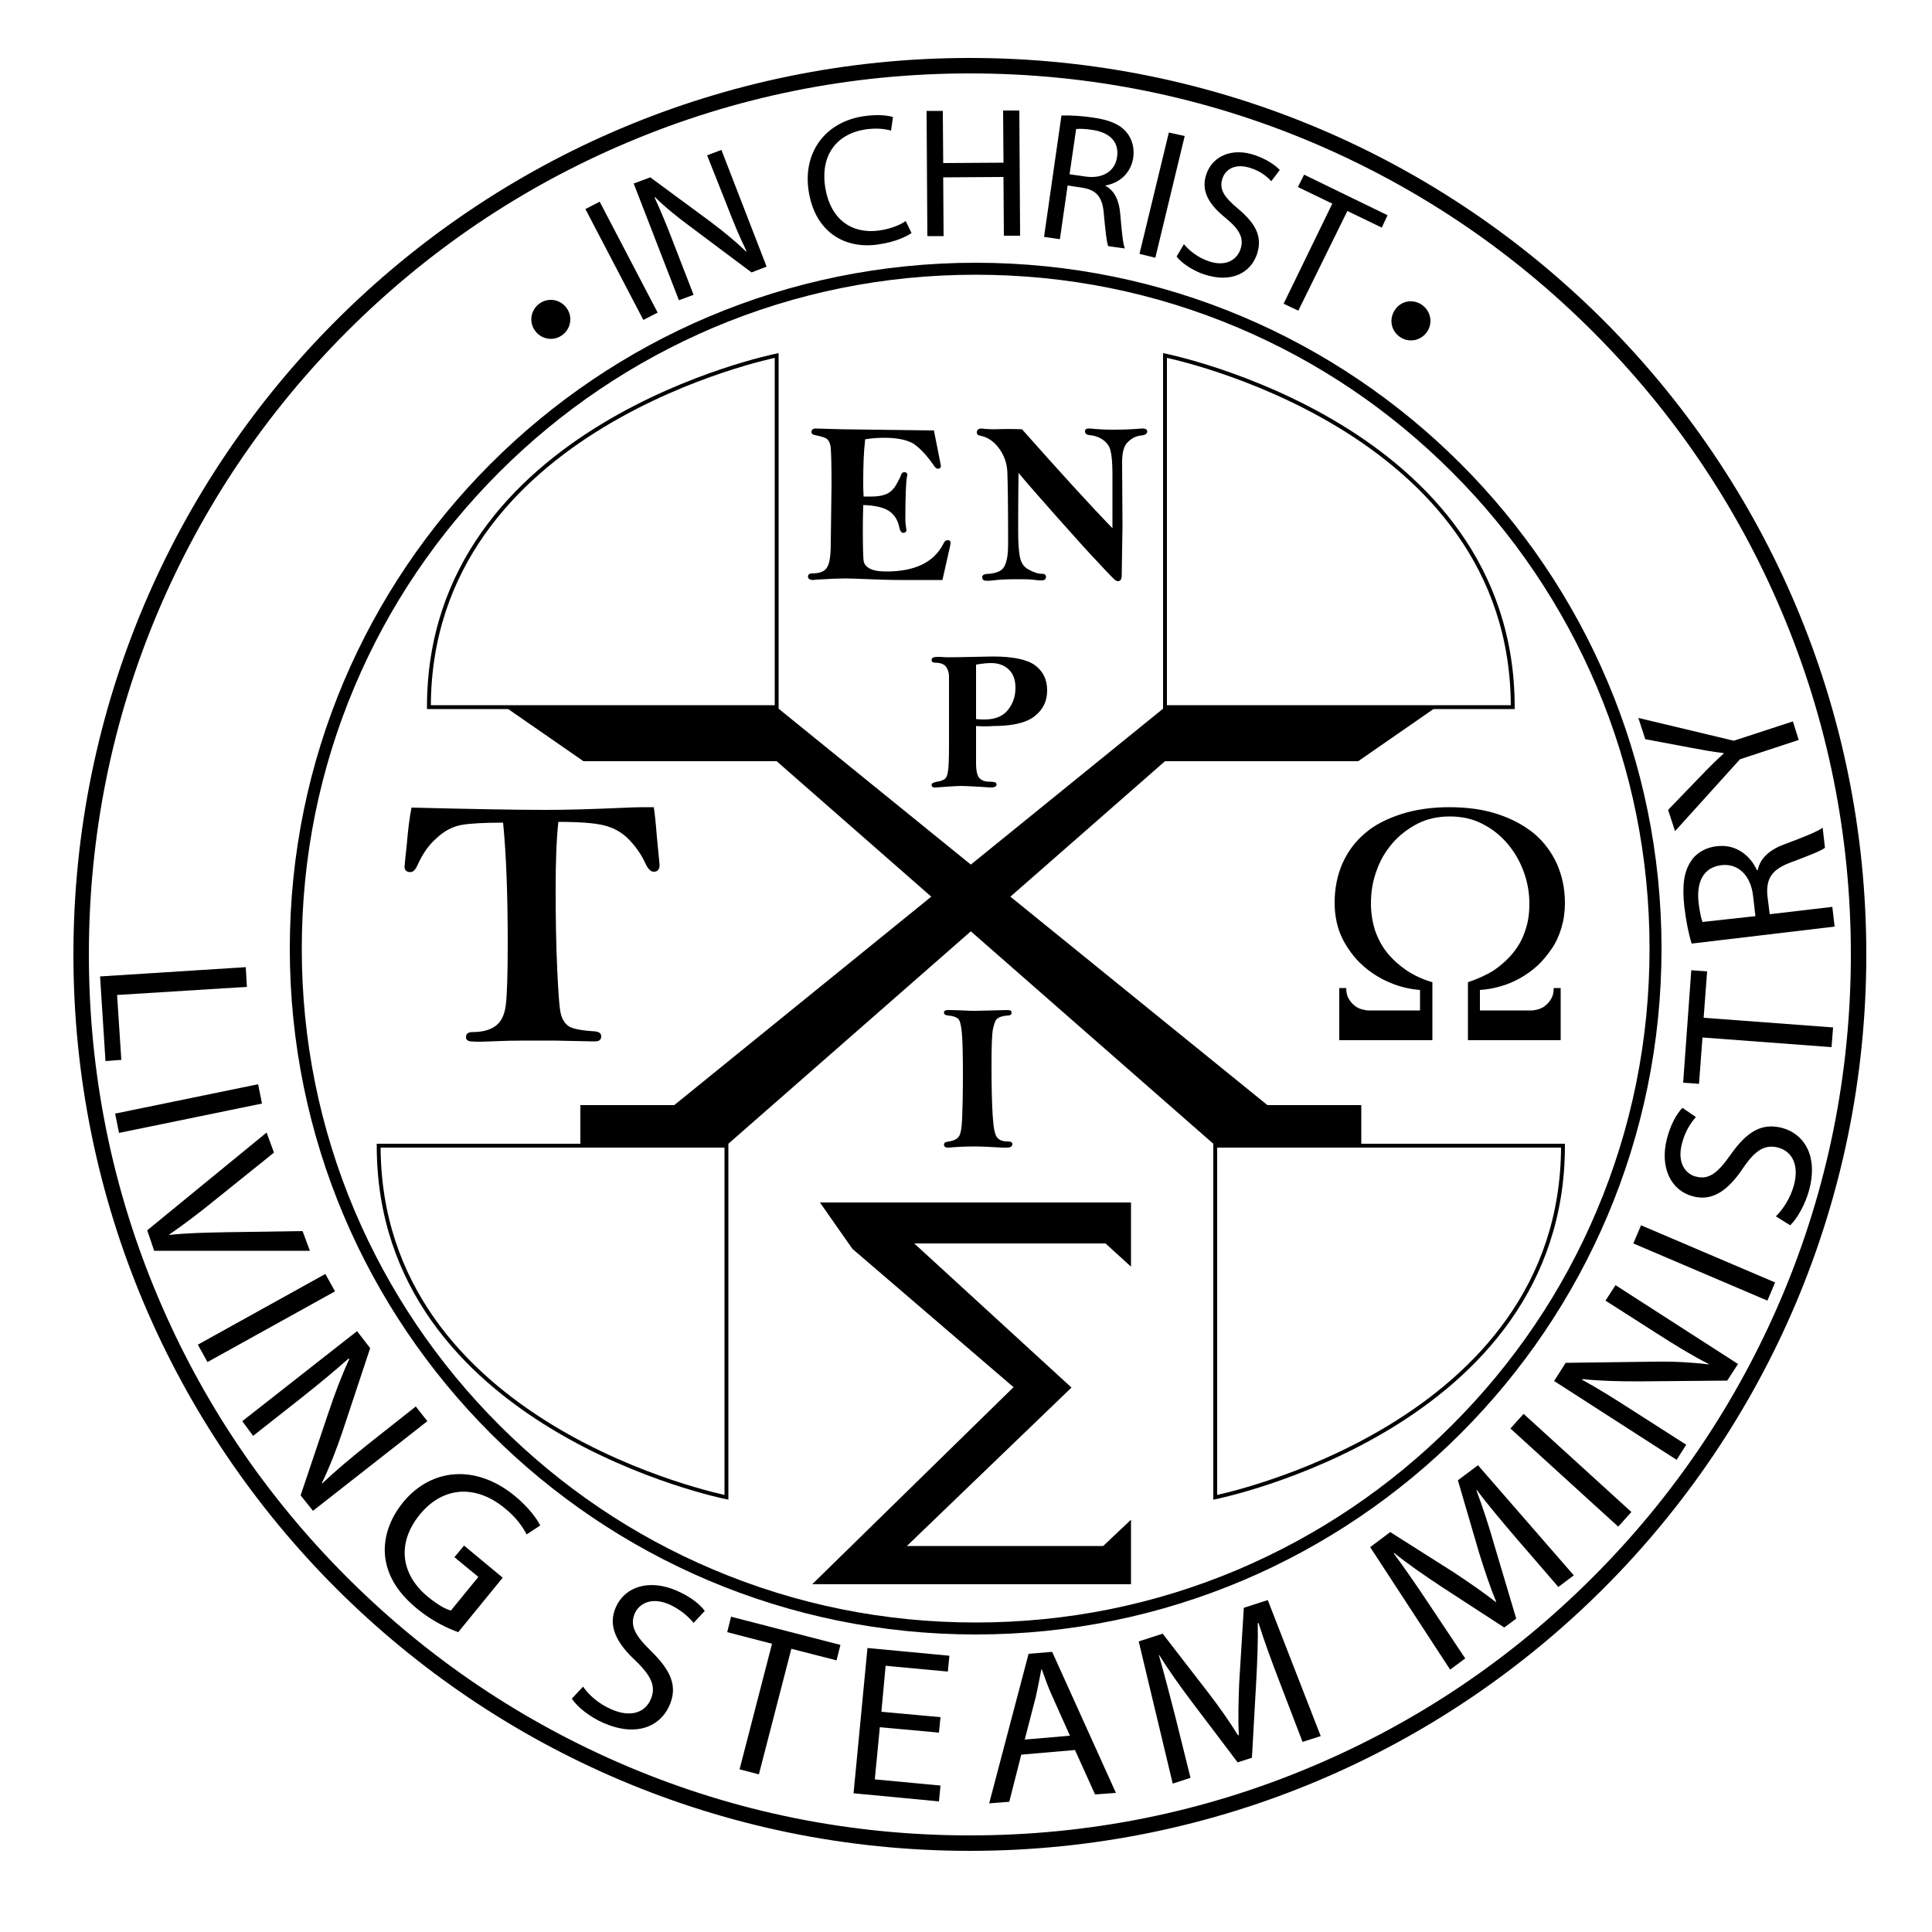 <svg xmlns="http://www.w3.org/2000/svg" viewBox="0 0 500 500"><path d="M251 19c30.8 0 60.6 6 88.7 17.9 27.1 11.5 51.5 27.9 72.5 48.9s37.4 45.3 48.9 72.5c11.9 28.1 17.9 58 17.9 88.7s-6 60.6-17.9 88.7c-11.5 27.1-27.9 51.5-48.9 72.5s-45.3 37.4-72.5 48.9C311.6 469 281.8 475 251 475s-60.6-6-88.7-17.9c-27.1-11.5-51.5-27.9-72.5-48.9s-37.4-45.3-48.9-72.5C29 307.6 23 277.8 23 247s6-60.6 17.9-88.7c11.5-27.1 27.9-51.5 48.9-72.5s45.3-37.4 72.5-48.9C190.4 25 220.2 19 251 19m0-4C122.9 15 19 118.9 19 247s103.9 232 232 232 232-103.9 232-232S379.1 15 251 15z" id="Layer_1"/><path d="M252.5 71.1c23.6 0 46.4 4.6 67.9 13.7 20.8 8.8 39.4 21.4 55.4 37.4s28.6 34.7 37.4 55.4c9.1 21.5 13.7 44.3 13.7 67.9s-4.6 46.4-13.7 67.9c-8.8 20.8-21.4 39.4-37.4 55.4s-34.7 28.6-55.4 37.4c-21.5 9.1-44.3 13.7-67.9 13.7s-46.4-4.6-67.9-13.7c-20.8-8.8-39.4-21.4-55.4-37.4s-28.6-34.7-37.4-55.4c-9.1-21.5-13.7-44.3-13.7-67.9s4.6-46.4 13.7-67.9c8.8-20.8 21.4-39.4 37.4-55.4s34.7-28.6 55.4-37.4c21.5-9.1 44.3-13.7 67.9-13.7m0-3.1C154.5 68 75 147.5 75 245.5S154.5 423 252.5 423 430 343.5 430 245.5 350.5 68 252.5 68z" id="Layer_2"/><g id="Layer_3"><path d="M138.4 85.5c-1.6-2.3-1-5.4 1.3-7 2.3-1.6 5.4-1 7 1.3 1.6 2.3 1 5.4-1.3 7-2.3 1.6-5.4 1-7-1.3zM155.2 52.2l15 28.7-3.7 1.9-15-28.7 3.7-1.9zM175.7 77.7L164 47.5l4.3-1.6 15.6 11.5c3.6 2.7 6.6 5.2 9.2 7.7l.1-.1c-1.9-3.9-3.4-7.5-5.2-12.2l-5-12.6 3.7-1.4L198.4 69l-3.9 1.5L179 58.9c-3.4-2.5-6.8-5.2-9.5-7.9l-.1.1c1.7 3.7 3.2 7.3 5.1 12.3l5 12.9-3.8 1.4zM235.9 60.3c-1.4 1-4.3 2.3-8.2 2.9-9 1.5-16.7-3.1-18.4-13.6-1.6-10 4.1-17.9 14-19.5 4-.6 6.6-.2 7.8.2l-.5 3.5c-1.7-.5-4-.7-6.7-.3-7.5 1.2-11.7 6.8-10.3 15.2 1.3 7.8 6.6 12.1 14.3 10.9 2.5-.4 5-1.3 6.5-2.4l1.5 3.1zM244 28.7l.1 13.5 15.6-.1-.1-13.5h4.2L264 61h-4.2l-.1-15.2-15.6.1.1 15.2H240l-.2-32.4h4.2zM274.7 29.9c2.2-.1 5.2.1 8 .5 4.4.6 7.2 1.8 8.9 3.9 1.4 1.7 2 4 1.7 6.4-.6 4.2-3.7 6.7-7.2 7.3v.1c2.3 1.2 3.5 3.7 3.8 7.1.4 4.6.7 7.8 1.2 9.1l-4.3-.6c-.4-1-.7-3.8-1.1-8-.3-4.6-1.8-6.5-5.5-7.1l-3.9-.6-2 13.9-4.1-.6 4.5-31.4zm2.1 15.2l4.2.6c4.4.6 7.6-1.4 8.1-5.1.6-4.1-2.2-6.4-6.5-7-2-.3-3.4-.3-4.1-.2l-1.7 11.7zM306.6 35.2L299 66.7l-4.1-1 7.6-31.4 4.1.9zM306.4 63.2c1.4 1.7 3.7 3.5 6.4 4.4 4 1.4 7.1 0 8.2-3 1-2.9-.1-5.1-3.7-8.1-4.4-3.5-6.6-7.1-5.1-11.4 1.6-4.8 6.8-7 12.7-4.9 3.1 1.1 5.2 2.6 6.3 3.8l-2.2 2.9c-.8-.9-2.5-2.5-5.3-3.4-4.2-1.4-6.6.5-7.3 2.6-1 2.9.4 4.9 4.1 8 4.5 3.8 6.3 7.2 4.8 11.7-1.6 4.7-6.5 7.6-13.7 5.2-3-1-5.9-3-7.1-4.6l1.9-3.2zM344.8 52.7l-8.9-4.3 1.6-3.2 21.6 10.5-1.5 3.2-8.9-4.3L336 80.4l-3.8-1.8 12.6-25.9zM361 80.2c1.6-2.4 4.7-2.9 7-1.3 2.3 1.6 2.9 4.7 1.3 7-1.6 2.3-4.7 2.9-7 1.3-2.3-1.6-2.9-4.6-1.3-7z"/></g><g id="Layer_5"><path d="M63.6 250.3l.3 5.1-33.6 2.1 1.1 16.8-4.1.3-1.4-21.9 37.7-2.4zM67.8 285.6l-37 7.6-1-5 37-7.6 1 5zM38.1 318.4L69 293.1l1.9 5.2-15.3 12.3c-4.2 3.4-8 6.3-11.8 8.9v.1c4.5-.5 9.5-.6 14.7-.7l19.8-.3 1.9 5.1H39.9l-1.8-5.3zM86.7 334.2l-33 18.3-2.5-4.5 33-18.3 2.5 4.5zM62.7 367.8l29.7-23.3 3.4 4.4-7.2 21.7c-1.7 5-3.4 9.3-5.3 13.2l.1.1c3.7-3.5 7.2-6.4 11.8-10.1l12.4-9.8 3 3.8L81 391l-3.2-4 7.3-21.7c1.6-4.8 3.4-9.5 5.3-13.6l-.2-.1c-3.6 3.2-7.1 6.1-12 10l-12.7 10-2.8-3.8zM118.6 422.4c-2.3-.8-6.6-2.7-10.7-6.1-4.6-3.8-7.5-8-8.2-13.2-.6-4.6.9-9.8 4.7-14.4 7.2-8.7 18.7-9.9 28.9-1.5 3.5 2.9 5.7 5.9 6.5 7.6l-3.5 2.3c-1.1-2-2.6-4.3-5.7-6.8-7.4-6.1-15.9-5.7-21.9 1.6-6.1 7.4-5 15.6 2.1 21.4 2.6 2.1 4.6 3.2 5.9 3.5l7.1-8.7-6.2-5.1 2.5-3 10 8.3-11.5 14.1zM150.9 436.5c1.5 2.2 4.1 4.5 7.4 5.9 4.8 2.1 8.6.9 10.1-2.6 1.4-3.2.3-5.9-3.8-9.9-5-4.6-7.4-9.1-5.2-14 2.4-5.4 8.8-7.3 15.8-4.2 3.7 1.6 6 3.6 7.2 5.2l-2.9 3.1c-.9-1.1-2.9-3.2-6.1-4.7-4.9-2.2-8-.2-9.1 2.2-1.4 3.2.1 5.8 4.2 9.8 5.1 5 7 9.1 4.7 14.2-2.4 5.3-8.5 8.1-17 4.4-3.5-1.5-6.9-4.2-8.2-6.3l2.9-3.1zM199.8 425.4l-11.6-3 1-4 28.3 7.3-1 4-11.7-3-8.4 32.5-5-1.3 8.4-32.5zM243 448.4l-15.3-1.4-1.3 13.5 17 1.6-.4 4.1-22.1-2.1 3.6-37.6 21.2 2-.4 4.1-16.1-1.5-1.1 11.9 15.3 1.4-.4 4zM264.3 454.1l-3.1 12.2-5.2.4 10.2-38.7 6.1-.5 16.5 36.5-5.4.4-5.2-11.5-13.9 1.2zm12.6-4.9l-4.7-10.5c-1.1-2.4-1.8-4.6-2.6-6.7h-.1c-.4 2.3-.9 4.6-1.4 7l-2.9 11.2 11.7-1zM331.2 435.4c-1.9-4.9-4.1-10.9-5.5-15.4l-.2.1c.1 4.6-.1 9.6-.4 15.2l-1.1 19.6-3.7 1.2-11.5-15.2c-3.4-4.5-6.4-8.7-8.8-12.6h-.1c1.3 4.5 2.9 10.6 4.3 16.1l3.9 15.7-4.6 1.5-8.8-36.8 6.2-2 11.9 15.4c3 3.9 5.5 7.5 7.6 10.9l.2-.1c-.2-3.9-.1-8.3.1-13.4l1.2-19.5 6.2-2 13.7 35.2-4.7 1.5-5.9-15.4zM392.5 398.2c-3.4-4-7.5-8.8-10.3-12.6l-.1.1c1.6 4.3 3.2 9.1 4.7 14.4l5.6 18.8-3.1 2.3-16-10.4c-4.7-3.1-8.9-6-12.5-8.9l-.1.1c2.8 3.8 6.4 9 9.5 13.7l9 13.5-3.9 2.9-20.7-31.7 5.2-3.9 16.4 10.4c4.1 2.7 7.7 5.2 10.9 7.7l.1-.1c-1.5-3.6-2.9-7.8-4.4-12.6l-5.5-18.8 5.2-3.9 24.8 28.5-4 3-10.8-12.5zM394.3 365.9l27.9 25.4-3.4 3.8-27.9-25.4 3.4-3.8zM433.9 377.8l-31.7-20.4 3-4.7 22.9-.3c5.3-.1 9.9.2 14.1.7v-.1c-4.5-2.3-8.4-4.7-13.4-7.9l-13.3-8.5 2.6-4 31.7 20.4-2.8 4.3-22.9.2c-5 0-10.1-.1-14.6-.6v.2c4.2 2.3 8 4.7 13.3 8.1l13.6 8.7-2.5 3.9zM424.7 317.1l34.7 14.8-2 4.7-34.7-14.8 2-4.7zM459.6 314.8c1.9-1.9 3.8-4.8 4.7-8.2 1.3-5-.4-8.6-4.1-9.6-3.4-.9-5.9.6-9.1 5.3-3.8 5.7-7.9 8.7-13 7.3-5.7-1.5-8.6-7.5-6.7-14.9 1-3.9 2.6-6.5 4-8l3.5 2.4c-1 1.1-2.7 3.3-3.6 6.8-1.4 5.2 1.1 8 3.6 8.6 3.4.9 5.7-1 9-5.7 4.1-5.8 7.9-8.3 13.3-6.9 5.6 1.5 9.4 7.1 7 16.1-1 3.7-3.1 7.4-4.9 9.1l-3.7-2.3zM440.6 268.5l-.9 12-4.1-.3 2.1-29.1 4.1.3-.9 12 33.5 2.5-.4 5.1-33.4-2.5zM437.8 244.2c-.8-2.5-1.5-6.1-1.9-9.6-.6-5.4-.1-9 1.7-11.7 1.4-2.2 3.9-3.6 6.7-3.9 4.9-.6 8.6 2.3 10.4 6.2h.2c.6-3.1 3.1-5.3 6.9-6.7 5.1-1.9 8.6-3.3 9.9-4.3l.6 5.2c-1 .8-4.1 2-8.6 3.7-5 1.8-6.7 4.1-6.3 8.7l.6 4.8 16.2-1.9.6 5.1-37 4.4zm16.5-7.1l-.6-5.2c-.6-5.4-3.9-8.5-8.2-8-4.8.6-6.5 4.5-5.9 9.8.3 2.4.7 4.2 1 4.9l13.7-1.5zM465.5 191.5l-15.2 5-16.8 18.6-1.8-5.5 8.2-8.5c2.2-2.3 4.1-4.2 6.2-6.1v-.1c-2.7-.3-5.4-.8-8.6-1.4l-11.7-2.2-1.8-5.5 24.7 5.9 15.3-5 1.5 4.8z"/></g><g id="Layer_4"><path fill="none" stroke="#000" stroke-miterlimit="10" d="M111 183h90V92s-90 18-90 91zM404.5 296.5h-90v91s90-18 90-91z"/><path d="M130.8 183l20.2 14h50l113 99h38.3v-10H328L201 183zM241.7 111.4c.6 3 1.2 6.1 1.8 9.1 0 .6-.3.8-.8.8-.3 0-.7-.3-1-.8-2-2.9-3.9-4.8-5.5-5.8-1.7-.9-4.1-1.4-7.2-1.4-1.8 0-3.5.1-5.1.4-.4 3.5-.5 7.2-.5 11.3 0 .7 0 1.9.1 3.5h2.2c1.4 0 2.6-.2 3.6-.6s1.9-1.2 2.6-2.4 1.1-2 1.2-2.4c.2-.6.5-.9.9-.9.5 0 .8.2.8.7 0 .1 0 .3-.1.5-.2 1.2-.4 4.8-.4 10.9 0 .8.1 1.6.2 2.3 0 .2.1.4.1.5 0 .5-.3.8-.9.8-.4 0-.8-.5-1-1.6-.4-1.8-1.3-3.2-2.7-4.1s-3.6-1.4-6.6-1.5c-.1 3.3-.1 5.4-.1 6.5 0 4.5.1 7.1.2 7.9.1.8.6 1.5 1.5 2s2.3.8 4.4.8c7.4 0 12.3-2.4 14.7-7.1.3-.7.7-1 1.1-1 .6 0 .8.2.8.7 0 .3-.1.7-.2 1.2l-1.9 8.4h-10.6c-3 0-5.8-.1-8.4-.2-2.6-.1-4.6-.2-6.1-.2-1.6 0-4.1.1-7.4.3-.4 0-.7.1-.9.1-.9 0-1.4-.3-1.4-.9 0-.5.4-.8 1.1-.8 1.9 0 3.2-.5 3.8-1.5.7-1 1-3.1 1-6.3l.2-15.1c0-5.2-.1-8.3-.2-9.5-.1-1.2-.5-2-1-2.4-.5-.4-1.6-.7-3.1-1-.6-.1-.9-.4-.9-.8 0-.6.4-.9 1.1-.9l7.1.2 23.5.3zM264.5 111.1c9.4 10.6 17.2 19.2 23.4 25.6v-14.2c0-2.7-.2-4.7-.5-5.9-.3-1.2-1-2.1-2-2.8-1-.7-2.2-1.1-3.5-1.2-.7-.1-1.1-.4-1.1-.9 0-.6.3-.8 1-.8.4 0 .8 0 1.4.1 1.1.1 2.7.2 4.9.2 2.7 0 4.7-.1 6.2-.2.6-.1 1.1-.1 1.5-.1.7 0 1.1.3 1.1.8s-.5.9-1.5 1c-1.2.1-2.4.6-3.4 1.6-1.1.9-1.6 2.7-1.6 5.4l.1 16.6-.2 12.5c0 1.1-.3 1.6-1 1.6-.2 0-.4-.1-.6-.2s-1.6-1.5-4-4.1c-2.5-2.6-6.1-6.6-10.9-12-4.8-5.4-8.2-9.3-10.2-11.7 0 .5-.1 5.4-.1 14.7 0 2.9.1 5.1.4 6.8s1 2.8 2.3 3.5c1.3.7 2.4 1.1 3.5 1.1.7 0 1 .3 1 .8 0 .6-.4.9-1.1.9-.4 0-1 0-1.7-.1-1.2-.2-2.7-.2-4.5-.2-2.9 0-5 .1-6.3.3-.8.1-1.4.1-1.8.1-.8 0-1.1-.3-1.1-1 0-.5.6-.8 1.8-.8 2.2-.2 3.6-.9 4.1-2.3.6-1.3.8-3.2.8-5.5 0-10.1-.1-16.2-.2-18.5s-.8-4.3-2.1-6.1c-1.3-1.8-2.9-2.9-4.7-3.3-.8-.1-1.1-.4-1.1-.9 0-.6.4-1 1.2-1 .2 0 .5 0 .8.1.5 0 1.3.1 2.4.1 2.8-.1 5.1-.1 7.3 0zM252.6 187.9v9.6c0 2 .3 3.3.9 3.9.6.6 1.4.9 2.6.9.8 0 1.3.1 1.5.2.2.1.3.3.3.6 0 .4-.5.7-1.5.7-.4 0-1.5-.1-3.1-.2-2.2-.1-3.7-.2-4.5-.2-.9 0-2.2.1-3.9.2-1.4.1-2.4.2-3 .2-.5 0-.8-.2-.8-.7 0-.4.5-.6 1.4-.8.9-.1 1.6-.4 2-.7.4-.3.7-1 .8-1.8.2-.9.3-3.2.3-6.9v-17.8c0-1.1-.3-1.9-.8-2.6-.5-.6-1.4-1-2.8-1-.6 0-.9-.2-.9-.7 0-.6.5-.8 1.6-.8h.7c.9.1 2 .1 3.3.1l10.3-.2c5.2 0 8.9.8 10.9 2.3 2.1 1.6 3.1 3.7 3.1 6.5s-1.1 5-3.3 6.7c-2.2 1.7-5.8 2.5-10.8 2.5-1.2.1-2.6.1-4.3 0zm0-1.8c1 .1 1.7.1 2.2.1 2.7 0 4.7-.8 6-2.4 1.3-1.6 2-3.5 2-5.8 0-2.1-.6-3.7-1.8-4.8-1.2-1.1-2.7-1.6-4.5-1.6-.9 0-2.2.1-3.9.4v14.1zM106.5 209c15.7.4 27.3.6 34.8.6 5.7 0 12-.2 18.9-.5 2.4-.1 4.5-.2 6-.2h3c.2 1.2.5 3.8.8 7.7l.7 7.2c0 1.2-.5 1.8-1.5 1.8-.8 0-1.5-.7-2.2-2.2-1.1-2.4-2.6-4.5-4.4-6.3-1.8-1.8-3.9-2.9-6.3-3.5-2.4-.6-6.3-.9-11.8-.9-.5 4.6-.7 10.4-.7 17.4 0 7.1.1 14 .4 20.6.3 6.6.6 10.6 1 11.9.4 1.4 1.1 2.4 2 3 .9.6 3.1 1.1 6.6 1.3 1.2.1 1.8.5 1.8 1.3s-.5 1.3-1.5 1.3h-1.3l-9.4-.2c-7.3 0-11.8 0-13.3.1l-5.7.2c-.5 0-1.4 0-2.8-.1-.7-.2-1-.5-1-1.1 0-.9.6-1.3 1.7-1.3 2.7 0 4.7-.6 6.1-1.7 1.4-1.1 2.2-2.9 2.5-5.3.3-2.4.5-7.7.5-15.8 0-12.8-.4-23.3-1.2-31.4-5 0-8.6.2-10.8.6-2.2.4-4.4 1.5-6.4 3.4-2.1 1.8-3.7 4.2-5 7.1-.5 1.1-1.1 1.7-1.8 1.7-1 0-1.5-.5-1.5-1.4 0-.3.2-2.3.6-6 .3-3.7.7-6.8 1.2-9.3z"/><path d="M245.3 261.4c.6 0 1.9 0 3.8.1 1.5.1 2.6.1 3.5.1l8.2-.2c.7 0 1 .2 1 .7 0 .4-.3.7-.9.7-1.4.1-2.3.4-2.8.8s-.8 1.3-1.1 2.6c-.3 1.4-.4 4.5-.4 9.4 0 5.6.1 9.9.3 13 .2 3.1.5 4.9 1.1 5.7.5.7 1.4 1.1 2.7 1.1.9 0 1.3.2 1.3.7 0 .6-.5.9-1.4.9h-1.2c-3.3-.2-5.6-.3-6.8-.3-2.7 0-4.7.1-5.9.2-.7.1-1.2.1-1.4.1-.7 0-1-.3-1-.8 0-.4.3-.6.8-.7 1.5-.2 2.5-.6 3-1.3.5-.6.8-2.2.9-4.7.1-2.5.2-6.3.2-11.5 0-5.5-.1-9.1-.3-11s-.5-3-1-3.4-1.3-.7-2.6-.8c-.7-.1-1-.3-1-.8 0-.4.4-.6 1-.6z"/><g><path d="M405 233.7c0 2.3-.3 4.4-.9 6.4-.6 2-1.4 3.8-2.5 5.4-1.1 1.6-2.3 3.1-3.7 4.4-1.4 1.3-3 2.4-4.6 3.3-1.6.9-3.3 1.6-5.1 2.1-1.8.5-3.5.8-5.2.9v5.3h13.3c.5 0 1.1-.1 1.8-.3.7-.2 1.3-.5 1.9-1 .6-.5 1.1-1.1 1.5-1.8.4-.7.6-1.7.6-2.7h1.8v13.5h-24v-15c2.4-.8 4.6-1.8 6.6-3 1.9-1.3 3.6-2.8 5-4.5 1.4-1.7 2.5-3.6 3.2-5.8.8-2.2 1.1-4.5 1.1-7.1 0-2.8-.5-5.6-1.5-8.3-1-2.7-2.4-5.1-4.2-7.2-1.8-2.1-3.9-3.8-6.5-5.1-2.5-1.3-5.3-1.9-8.4-1.9-3.1 0-5.9.6-8.4 1.9-2.5 1.3-4.7 3-6.5 5.1-1.8 2.1-3.2 4.5-4.1 7.2-1 2.7-1.4 5.5-1.4 8.3 0 2.6.4 4.9 1.1 7.1.8 2.2 1.8 4.1 3.2 5.8 1.4 1.7 3.1 3.2 5 4.5 2 1.3 4.2 2.3 6.6 3v15h-24.1v-13.5h1.8c0 1.1.2 2 .6 2.7.4.7.9 1.3 1.5 1.8s1.2.8 1.9 1c.7.2 1.3.3 1.8.3h13.3v-5.3c-2.6-.2-5.2-.8-7.8-1.9-2.6-1.1-5-2.6-7.1-4.5-2.1-1.9-3.8-4.2-5.2-6.9-1.3-2.7-2-5.8-2-9.3 0-3.7.7-7.1 2-10.1 1.4-3.1 3.3-5.7 5.8-7.8 2.5-2.2 5.7-3.8 9.4-5 3.7-1.2 7.9-1.8 12.5-1.8 4.7 0 8.9.6 12.5 1.8 3.7 1.2 6.8 2.9 9.4 5 2.6 2.2 4.5 4.8 5.9 7.8 1.4 3.2 2.1 6.5 2.1 10.2z"/></g></g><path d="M292.8 327.9l-6.7-6.1h-49.5l40.7 37.3-42.6 41h50.8l7.2-6.8V410h-82.5l52.1-51-41.7-35.8-8.4-12h80.5v16.7z" id="Layer_8"/><g id="Layer_6"><path fill="none" stroke="#000" stroke-miterlimit="10" d="M391.5 183h-90V92s90 18 90 91zM98 296.5h90v91s-90-18-90-91z"/><path d="M371.7 183l-20.2 14h-50l-113 99h-38.3v-10h24.3l127-103z"/></g></svg>
